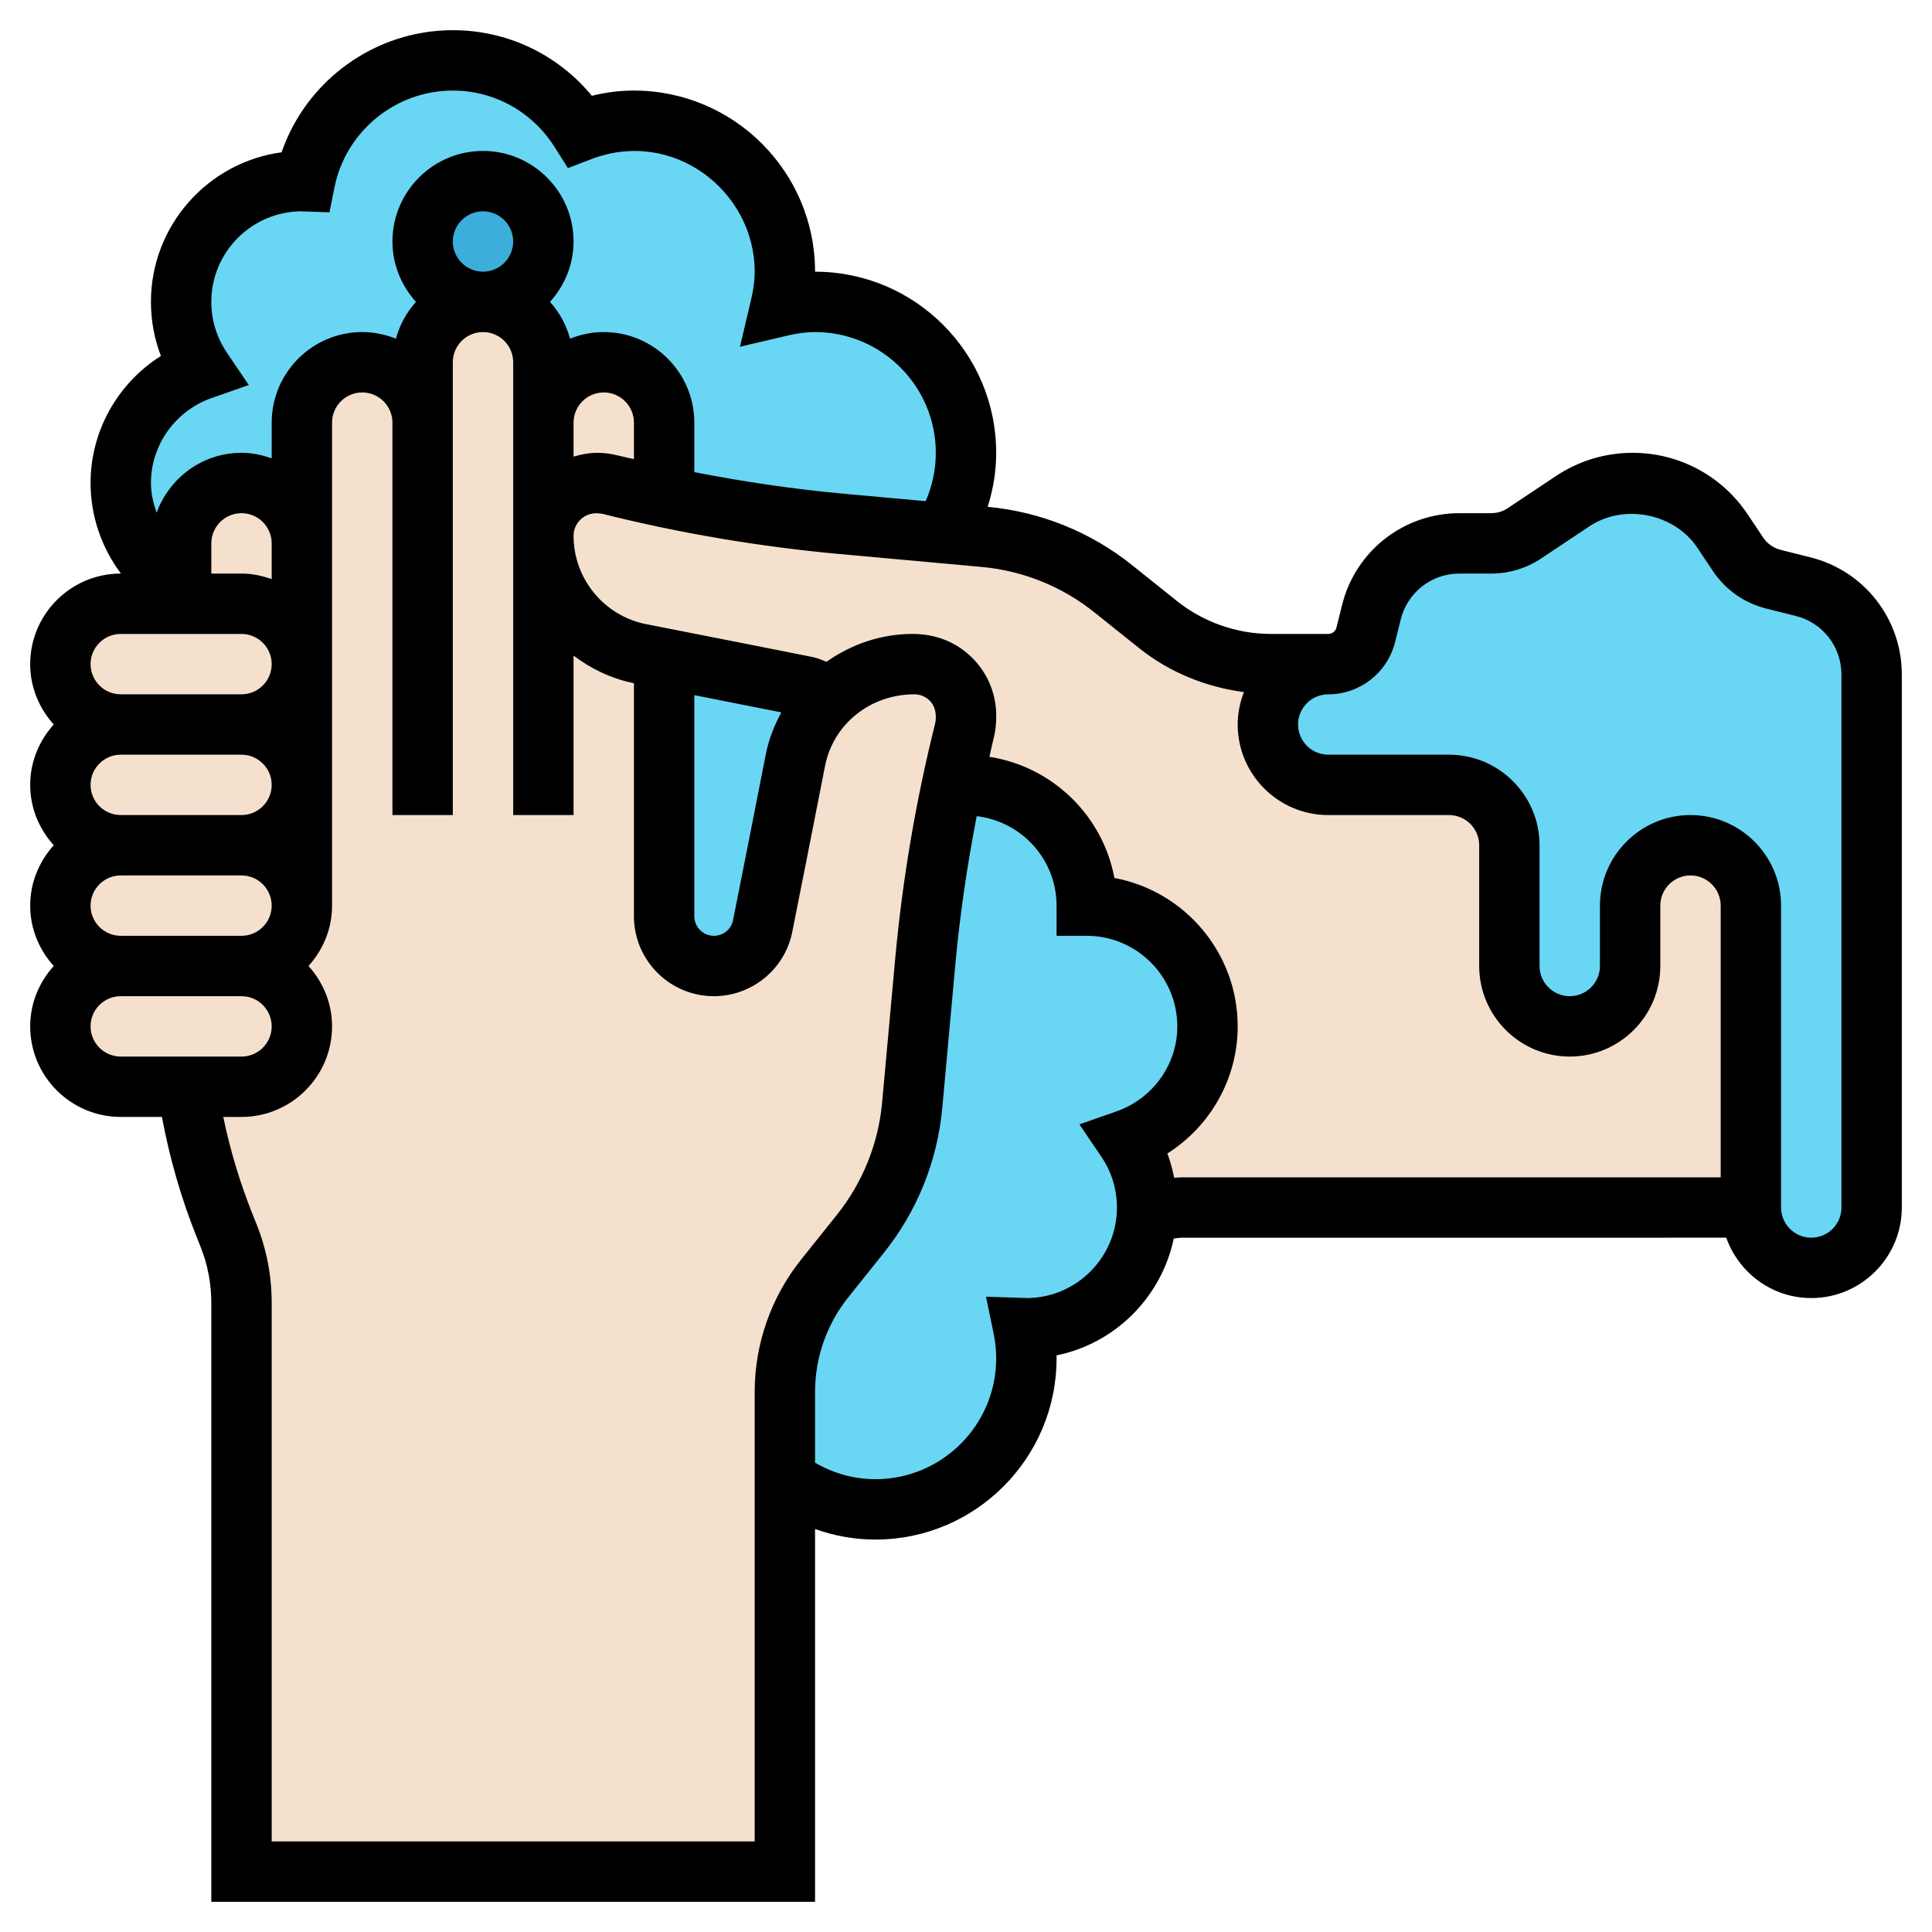 <svg id="_x33_0" enable-background="new 0 0 64 64" height="512" viewBox="0 0 64 64" width="512" xmlns="http://www.w3.org/2000/svg"><g><g><g fill="#f5e0cd"><path d="m22 14v2.46c-.6-.12-1.2-.26-1.79-.41-.14-.03-.28-.05-.43-.05-.01 0-.02 0-.04 0-.96 0-1.74.78-1.74 1.75v-3.75c0-.55.22-1.05.59-1.41.36-.37.86-.59 1.41-.59 1.1 0 2 .9 2 2z"/><path d="m19.78 16c.15 0 .29.02.43.05.59.15 1.19.29 1.79.41v.01c1.94.41 3.91.7 5.89.88l3.35.31 1.36.12c1.57.15 3.05.74 4.28 1.72l1.48 1.19c1.06.85 2.38 1.31 3.74 1.31h1.9c-.56 0-1.06.22-1.42.59-.36.36-.58.86-.58 1.41 0 1.1.9 2 2 2h4c1.1 0 2 .9 2 2v4c0 .55.22 1.05.59 1.41.36.37.86.59 1.41.59 1.1 0 2-.9 2-2v-2c0-.55.22-1.05.59-1.41.36-.37.86-.59 1.41-.59 1.1 0 2 .9 2 2v10h-18.84c-.39 0-.78.04-1.16.11h-.01c.01-.04.01-.07.01-.11 0-.83-.25-1.6-.69-2.24 1.56-.54 2.69-2.01 2.69-3.76 0-2.21-1.79-4-4-4 0-2.21-1.79-4-4-4-.16 0-.32.01-.47.03.13-.61.27-1.22.42-1.82.03-.14.05-.28.05-.43v-.04c.02-.96-.75-1.74-1.71-1.74h-.06c-1.06 0-2.04.42-2.76 1.12h-.01c-.21-.19-.45-.32-.74-.37-1.19-.24-3.04-.61-4.72-.94-.27-.05-.53-.1-.78-.15-.94-.18-1.74-.68-2.31-1.38-.57-.69-.91-1.58-.91-2.53 0-.97.78-1.75 1.74-1.75z"/><path d="m8 36c.55 0 1.05-.22 1.41-.59.37-.36.59-.86.59-1.41 0-1.1-.9-2-2-2 .55 0 1.05-.22 1.41-.59.37-.36.59-.86.59-1.41v-4-4-4-4c0-1.1.9-2 2-2 .55 0 1.05.22 1.41.59.37.36.59.86.59 1.41v-2c0-1.1.9-2 2-2 .55 0 1.05.22 1.41.59.37.36.59.86.59 1.41v2 3.75c0 .95.34 1.84.91 2.53.57.7 1.37 1.2 2.31 1.38.25.05.51.1.78.15v8.54c0 .91.74 1.65 1.65 1.65.78 0 1.46-.55 1.61-1.32.28-1.39.73-3.64 1.09-5.5.16-.8.55-1.52 1.11-2.06h.01c.72-.7 1.7-1.12 2.76-1.12h.06c.96 0 1.73.78 1.71 1.74v.04c0 .15-.02.29-.05.43-.15.6-.29 1.21-.42 1.82-.41 1.93-.71 3.89-.88 5.86l-.43 4.71c-.14 1.57-.74 3.05-1.72 4.28l-1.19 1.48c-.85 1.06-1.31 2.38-1.31 3.74v2.9 13h-18v-18.84c0-.77-.15-1.52-.43-2.23l-.14-.35c-.59-1.48-1-3.01-1.23-4.58z"/><path d="m8 20c1.1 0 2 .9 2 2 0 .55-.22 1.05-.59 1.41-.36.37-.86.59-1.41.59h-4c-1.1 0-2-.9-2-2 0-.55.22-1.05.59-1.41.36-.37.86-.59 1.41-.59h2z"/><path d="m8 28c1.1 0 2 .9 2 2 0 .55-.22 1.05-.59 1.41-.36.37-.86.59-1.41.59h-4c-1.1 0-2-.9-2-2 0-.55.22-1.05.59-1.41.36-.37.86-.59 1.41-.59z"/><path d="m8 32c1.1 0 2 .9 2 2 0 .55-.22 1.05-.59 1.41-.36.37-.86.59-1.41.59h-1.8-2.2c-1.1 0-2-.9-2-2 0-.55.22-1.05.59-1.41.36-.37.86-.59 1.41-.59z"/><path d="m8 24c1.1 0 2 .9 2 2 0 .55-.22 1.05-.59 1.41-.36.37-.86.59-1.41.59h-4c-1.1 0-2-.9-2-2 0-.55.22-1.05.59-1.41.36-.37.86-.59 1.41-.59z"/><path d="m8 20h-2v-.54-1.46c0-1.1.9-2 2-2 .55 0 1.05.22 1.41.59.37.36.59.86.59 1.41v4c0-1.1-.9-2-2-2z"/></g><path d="m26.72 22.75c.29.05.53.18.74.37-.56.54-.95 1.26-1.11 2.06-.36 1.86-.81 4.11-1.09 5.5-.15.77-.83 1.32-1.61 1.32-.91 0-1.65-.74-1.65-1.65v-8.54c1.68.33 3.53.7 4.72.94z" fill="#69d6f4"/><path d="m40 34c0 1.75-1.13 3.22-2.69 3.76.44.64.69 1.41.69 2.24 0 .04 0 .07-.01.11-.05 2.16-1.82 3.89-3.99 3.89-.04 0-.07-.01-.1-.01.06.33.1.66.1 1.01 0 2.76-2.24 5-5 5-1.13 0-2.16-.37-3-1v-2.9c0-1.36.46-2.68 1.31-3.74l1.19-1.48c.98-1.23 1.58-2.71 1.72-4.28l.43-4.71c.17-1.97.47-3.93.88-5.86.15-.02.31-.03.47-.03 2.21 0 4 1.79 4 4 2.21 0 4 1.79 4 4z" fill="#69d6f4"/><path d="m62 22.34v17.66c0 1.1-.9 2-2 2-.55 0-1.05-.22-1.41-.59-.37-.36-.59-.86-.59-1.41v-10c0-1.1-.9-2-2-2-.55 0-1.05.22-1.41.59-.37.36-.59.86-.59 1.41v2c0 1.1-.9 2-2 2-.55 0-1.05-.22-1.41-.59-.37-.36-.59-.86-.59-1.41v-4c0-1.1-.9-2-2-2h-4c-1.1 0-2-.9-2-2 0-.55.22-1.05.58-1.41.36-.37.86-.59 1.42-.59.59 0 1.1-.4 1.24-.97l.19-.76c.34-1.33 1.54-2.27 2.91-2.27h1.05c.4 0 .79-.12 1.11-.34l1.6-1.06c.59-.39 1.28-.6 1.98-.6 1.2 0 2.32.6 2.98 1.59l.51.77c.28.41.7.71 1.18.83l.98.24c1.33.34 2.27 1.54 2.27 2.91z" fill="#69d6f4"/><path d="m8 16c-1.1 0-2 .9-2 2v1.46c-1.2-.69-2-1.98-2-3.46 0-1.75 1.13-3.22 2.69-3.76-.44-.64-.69-1.41-.69-2.24 0-2.21 1.79-4 4-4 .03 0 .07.01.1.01.46-2.29 2.48-4.01 4.9-4.01 1.78 0 3.33.94 4.22 2.34.55-.21 1.15-.34 1.78-.34 2.76 0 5 2.24 5 5 0 .4-.06.78-.14 1.14.36-.08.74-.14 1.14-.14 2.76 0 5 2.24 5 5 0 .98-.28 1.89-.76 2.66l-3.35-.31c-1.98-.18-3.95-.47-5.89-.88v-.01-2.46c0-1.1-.9-2-2-2-.55 0-1.05.22-1.41.59-.37.36-.59.86-.59 1.41v-2c0-.55-.22-1.05-.59-1.41-.36-.37-.86-.59-1.41-.59 1.1 0 2-.9 2-2s-.9-2-2-2-2 .9-2 2 .9 2 2 2c-1.1 0-2 .9-2 2v2c0-.55-.22-1.05-.59-1.41-.36-.37-.86-.59-1.41-.59-1.1 0-2 .9-2 2v4c0-.55-.22-1.05-.59-1.41-.36-.37-.86-.59-1.41-.59z" fill="#69d6f4"/><circle cx="16" cy="8" fill="#3bafda" r="2"/></g><path d="m59.971 18.462-.979-.245c-.241-.061-.45-.208-.589-.416l-.509-.762c-.851-1.277-2.276-2.039-3.81-2.039-.907 0-1.785.266-2.541.769l-1.595 1.063c-.164.11-.355.168-.553.168h-1.052c-1.839 0-3.436 1.246-3.882 3.031l-.188.754c-.032.127-.145.215-.274.215-.002 0-.003 0-.005 0h-1.89c-1.132 0-2.241-.389-3.123-1.096l-1.479-1.183c-1.375-1.101-3.029-1.767-4.784-1.932.182-.575.282-1.176.282-1.789 0-3.309-2.691-6-6-6 0-3.309-2.691-6-6-6-.464 0-.93.058-1.394.173-1.133-1.373-2.805-2.173-4.606-2.173-2.578 0-4.85 1.66-5.672 4.045-2.44.329-4.328 2.426-4.328 4.955 0 .618.112 1.223.33 1.791-1.427.901-2.33 2.481-2.33 4.209 0 1.097.366 2.146 1.006 3h-.006c-1.654 0-3 1.346-3 3 0 .771.301 1.468.78 2-.479.532-.78 1.229-.78 2s.301 1.468.78 2c-.479.532-.78 1.229-.78 2s.301 1.468.78 2c-.479.532-.78 1.229-.78 2 0 1.654 1.346 3 3 3h1.364c.252 1.348.629 2.673 1.139 3.948l.14.35c.237.594.357 1.219.357 1.857v19.845h20v-12.349c.636.226 1.308.349 2 .349 3.309 0 6-2.691 6-6 0-.033 0-.066-.001-.101 1.947-.396 3.475-1.93 3.884-3.872.091-.005.182-.026.272-.026l18.029-.001c.414 1.161 1.514 2 2.816 2 1.654 0 3-1.346 3-3v-17.658c0-1.839-1.246-3.435-3.029-3.88zm-52.955-5.279 1.226-.429-.728-1.075c-.336-.497-.514-1.077-.514-1.679 0-1.638 1.32-2.974 2.952-3l.962.033.166-.826c.374-1.858 2.023-3.207 3.92-3.207 1.372 0 2.634.701 3.375 1.875l.438.694.766-.294c2.72-1.045 5.421 1.052 5.421 3.725 0 .282-.038.581-.117.914l-.37 1.572 1.572-.369c.336-.079.635-.117.915-.117 2.206 0 4 1.794 4 4 0 .556-.116 1.1-.336 1.602l-2.685-.244c-1.666-.151-3.331-.397-4.979-.718v-1.64c0-1.654-1.346-3-3-3-.395 0-.77.081-1.116.22-.125-.461-.354-.876-.665-1.22.48-.532.781-1.229.781-2 0-1.654-1.346-3-3-3s-3 1.346-3 3c0 .771.301 1.468.78 2-.311.345-.54.76-.664 1.22-.346-.139-.721-.22-1.116-.22-1.654 0-3 1.346-3 3v1.184c-.314-.112-.648-.184-1-.184-1.296 0-2.393.831-2.811 1.985-.111-.315-.189-.642-.189-.985 0-1.263.811-2.395 2.016-2.817zm7.984-5.183c0-.551.448-1 1-1s1 .449 1 1-.448 1-1 1-1-.449-1-1zm4 6c0-.551.448-1 1-1s1 .449 1 1v1.209c-.182-.043-.365-.08-.546-.125-.221-.055-.446-.083-.654-.083 0 0-.001 0-.002 0-.266-.002-.535.048-.798.124zm-11 17h-4c-.552 0-1-.449-1-1s.448-1 1-1h4c.552 0 1 .449 1 1s-.448 1-1 1zm-5-5c0-.551.448-1 1-1h4c.552 0 1 .449 1 1s-.448 1-1 1h-4c-.552 0-1-.449-1-1zm6-6.816c-.314-.112-.648-.184-1-.184h-1v-1c0-.551.448-1 1-1s1 .449 1 1zm-5 1.816h4c.552 0 1 .449 1 1s-.448 1-1 1h-4c-.552 0-1-.449-1-1s.448-1 1-1zm-1 13c0-.552.448-1 1-1h4c.552 0 1 .448 1 1s-.448 1-1 1h-4c-.552 0-1-.448-1-1zm22 27h-16v-17.845c0-.895-.168-1.769-.501-2.601l-.14-.35c-.414-1.037-.737-2.111-.963-3.204h.604c1.654 0 3-1.346 3-3 0-.771-.301-1.468-.78-2 .48-.532.78-1.229.78-2v-16c0-.551.448-1 1-1s1 .449 1 1v13h2v-15c0-.551.448-1 1-1s1 .449 1 1v15h2v-5.282c.58.438 1.252.764 2 .914v7.719c0 1.461 1.188 2.649 2.648 2.649 1.259 0 2.351-.894 2.596-2.126.277-1.393.724-3.639 1.086-5.499.269-1.376 1.487-2.375 2.963-2.375.191 0 .37.075.505.211.135.137.207.318.202.569 0 .064-.008.126-.023.19-.641 2.562-1.087 5.196-1.326 7.827l-.429 4.717c-.124 1.37-.645 2.663-1.506 3.738l-1.183 1.479c-.988 1.237-1.533 2.79-1.533 4.373zm-2-37.972c1.032.204 2.049.405 2.883.571-.234.431-.419.894-.516 1.394-.362 1.856-.807 4.1-1.084 5.491-.059.299-.326.516-.635.516-.357 0-.648-.291-.648-.648zm13.486 15.293c.336.496.514 1.076.514 1.679 0 1.638-1.319 2.974-2.951 3l-1.386-.045.255 1.236c.055.264.082.537.082.809 0 2.206-1.794 4-4 4-.713 0-1.394-.194-2-.547v-2.349c0-1.131.389-2.24 1.096-3.123l1.182-1.479c1.107-1.383 1.776-3.045 1.937-4.808l.429-4.717c.15-1.654.394-3.307.711-4.942 1.485.178 2.645 1.432 2.645 2.965v1h1c1.654 0 3 1.346 3 3 0 1.263-.811 2.395-2.016 2.816l-1.227.43zm2.41.693c-.055-.274-.127-.544-.226-.804 1.428-.902 2.33-2.482 2.33-4.21 0-2.444-1.763-4.484-4.084-4.916-.385-2.07-2.052-3.687-4.141-4.014.048-.203.089-.408.14-.61.057-.22.085-.449.086-.703.013-.733-.264-1.425-.777-1.948-.513-.521-1.199-.809-1.995-.809-1.055 0-2.035.348-2.85.923-.151-.061-.3-.126-.461-.158-1.382-.275-3.636-.723-5.508-1.088-1.396-.272-2.41-1.504-2.41-2.927 0-.203.08-.392.225-.534.141-.139.326-.214.54-.214.072.006.139.007.206.023 2.561.641 5.194 1.086 7.826 1.326l4.717.429c1.372.125 2.665.645 3.739 1.505l1.479 1.183c1 .801 2.212 1.293 3.476 1.458-.13.333-.208.694-.208 1.074 0 1.654 1.346 3 3 3h4c.552 0 1 .449 1 1v4c0 1.654 1.346 3 3 3s3-1.346 3-3v-2c0-.551.448-1 1-1s1 .449 1 1v9l-17.845.001c-.086 0-.172.009-.259.013zm22.104.986c0 .552-.448 1-1 1s-1-.448-1-1v-10c0-1.654-1.346-3-3-3s-3 1.346-3 3v2c0 .551-.448 1-1 1s-1-.449-1-1v-4c0-1.654-1.346-3-3-3h-4c-.552 0-1-.449-1-1 0-.55.447-.998.998-.999h.001.001c1.047-.001 1.957-.711 2.214-1.73l.188-.755c.223-.893 1.021-1.516 1.941-1.516h1.052c.596 0 1.171-.174 1.664-.504l1.594-1.062c1.147-.763 2.815-.429 3.578.716l.508.761c.415.623 1.043 1.066 1.769 1.248l.979.245c.89.221 1.513 1.019 1.513 1.938z"/></g></svg>